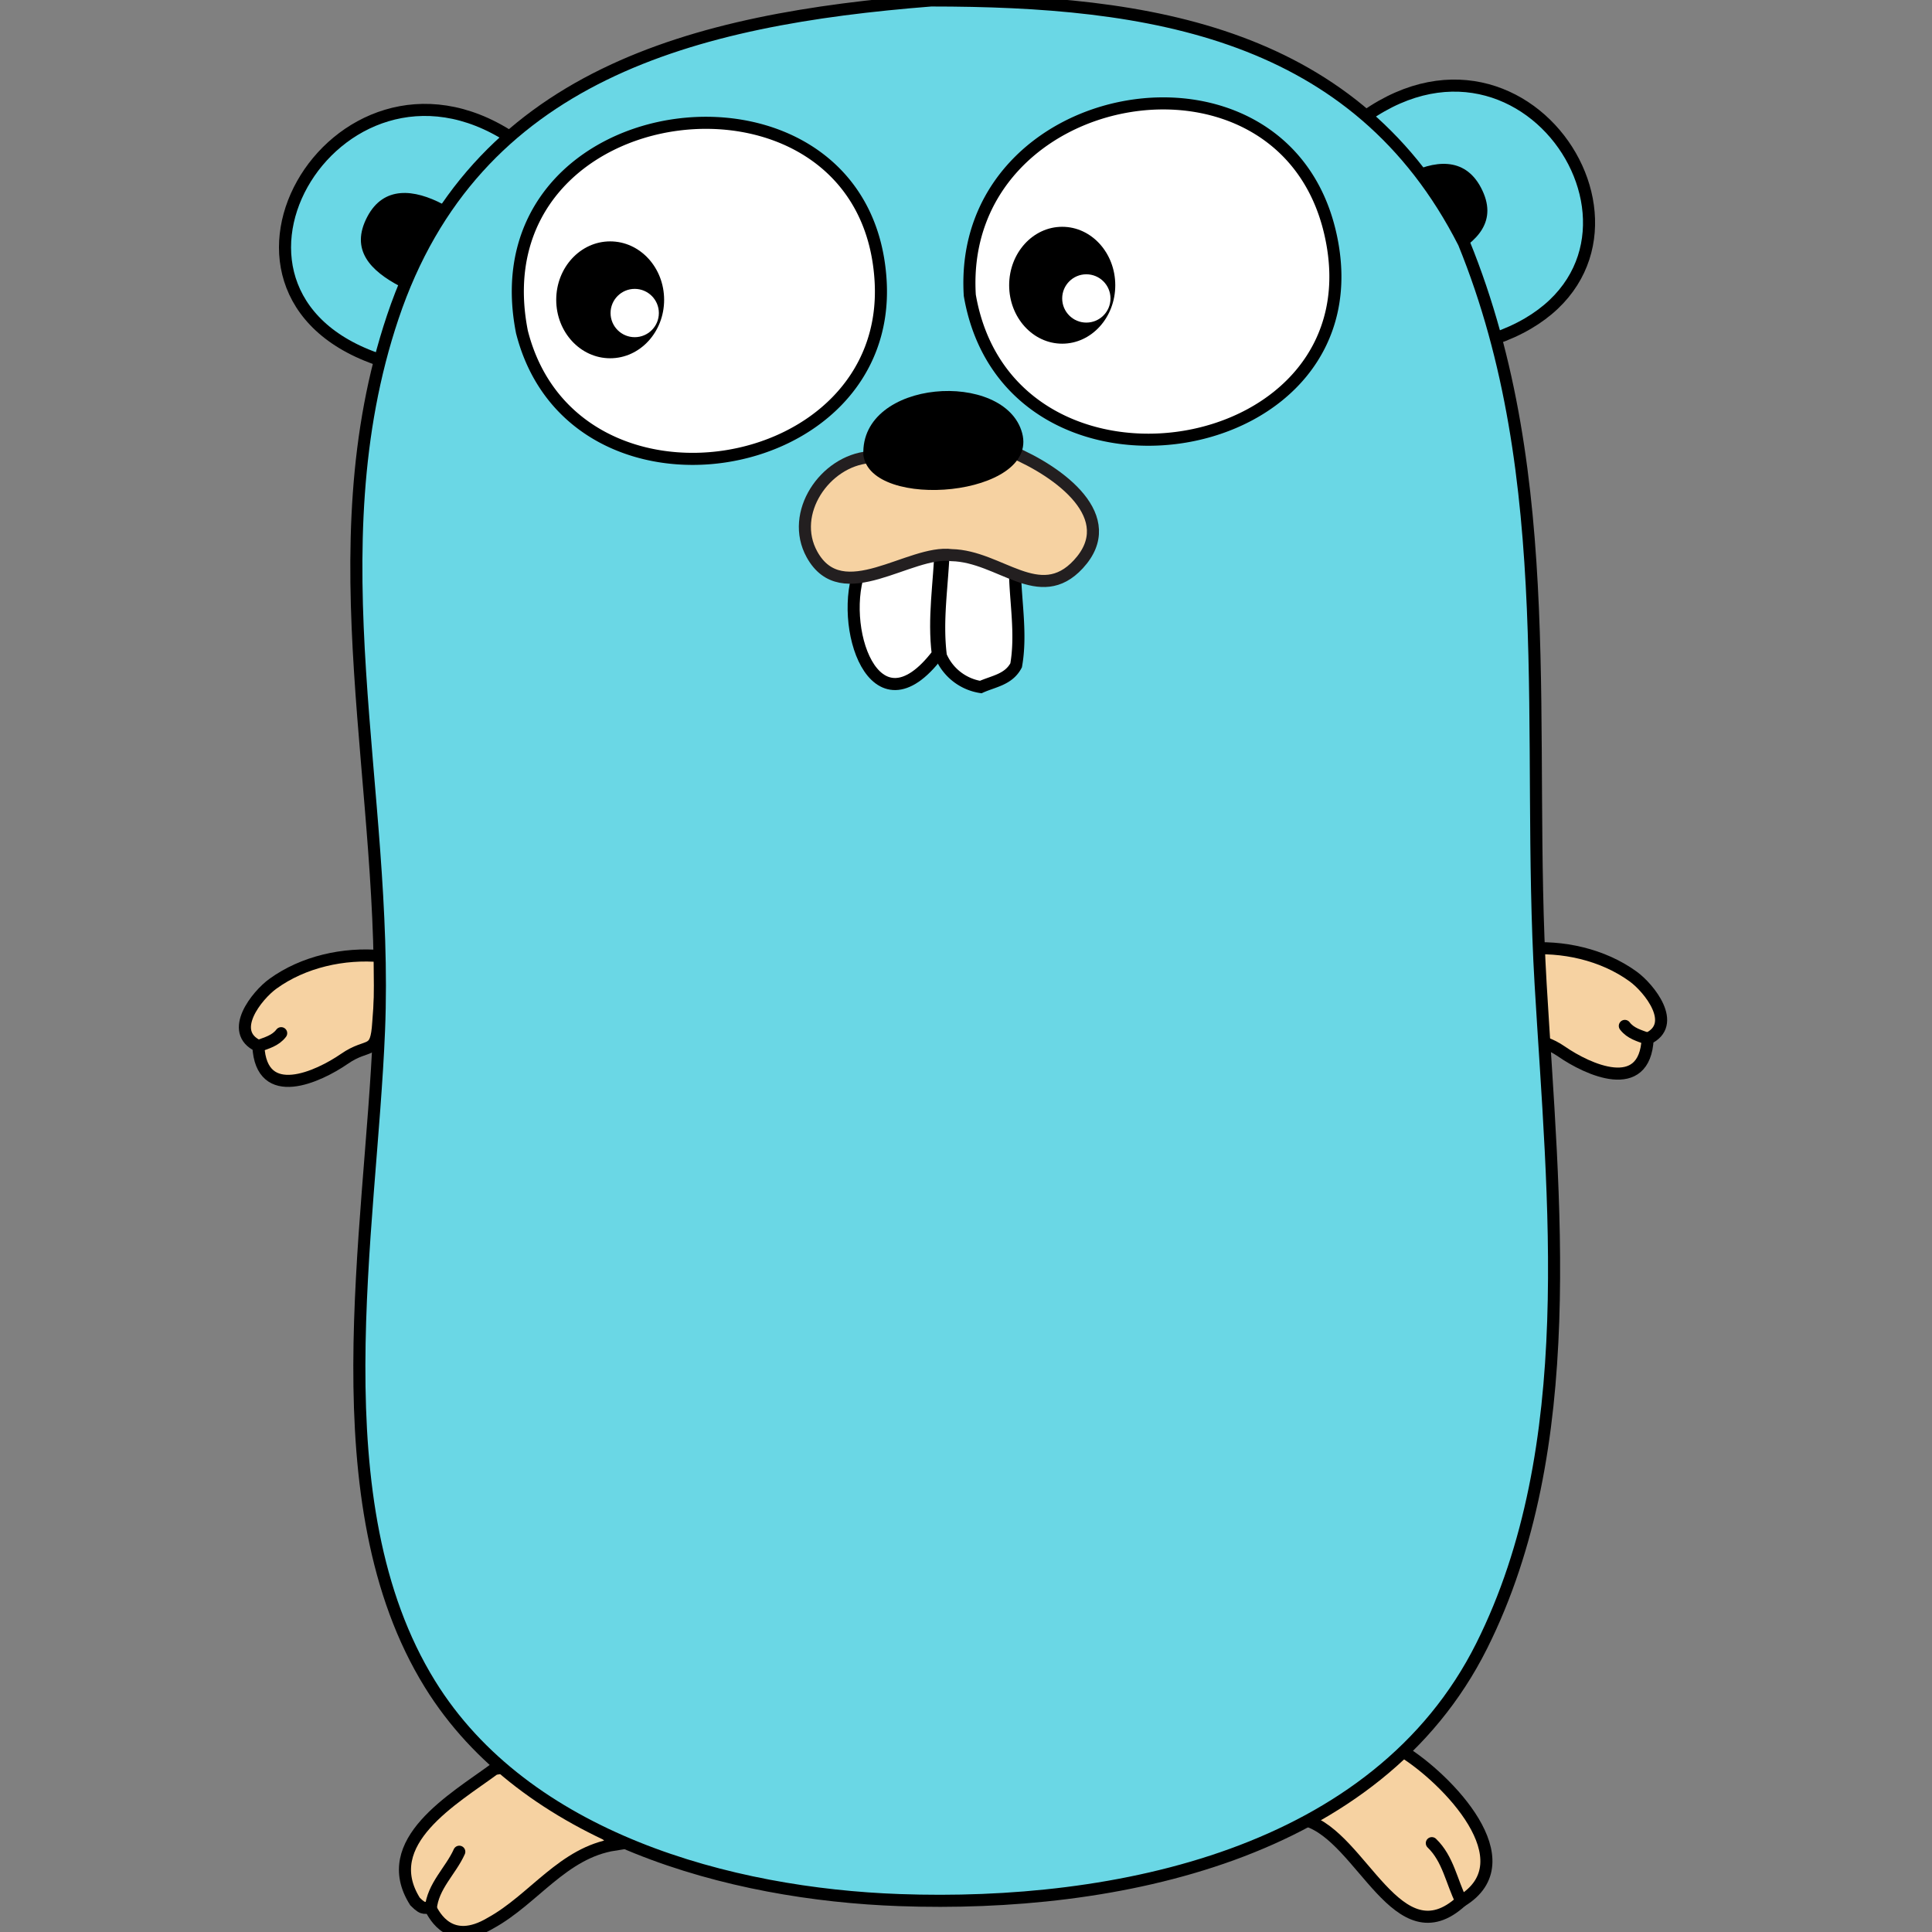 <svg xmlns="http://www.w3.org/2000/svg" width="80" height="80"><rect width="100%" height="100%" fill="#808080" stroke="none"/><g fill="none" fill-rule="evenodd"><path fill="#F6D2A2" stroke="#000" stroke-linecap="round" stroke-width=".5" d="M10.698 43.313c.115 2.373 2.486 1.275 3.56.534 1.019-.705 1.317-.12 1.406-1.51.059-.913.164-1.826.112-2.744-1.54-.14-3.217.228-4.48 1.146-.652.473-1.872 1.982-.598 2.574"/><path fill="#C6B198" stroke="#000" stroke-linecap="round" stroke-width=".5" d="M10.698 43.313c.345-.128.71-.22.945-.531"/><path fill="#6AD7E5" stroke="#000" stroke-linecap="round" stroke-width=".5" d="M16.177 15.044c-9.085-2.555-2.33-14.112 4.965-9.358l-4.965 9.358zm40.36-10.225c7.191-5.05 13.69 6.344 5.332 9.211L56.538 4.82z"/><path fill="#F6D2A2" stroke="#000" stroke-linecap="round" stroke-width=".5" d="M58.085 72.519c1.826 1.13 5.164 4.547 2.425 6.204-2.633 2.41-4.107-2.646-6.417-3.346.995-1.352 2.256-2.584 3.992-2.858z"/><path stroke="#000" stroke-linecap="round" stroke-width=".5" d="M60.51 78.723c-.407-.808-.543-1.75-1.221-2.402"/><path fill="#F6D2A2" stroke="#000" stroke-linecap="round" stroke-width=".5" d="M25.454 76.38c-2.143.332-3.35 2.266-5.137 3.248-1.684 1.004-2.328-.321-2.48-.59-.264-.12-.242.112-.65-.298-1.56-2.464 1.627-4.265 3.287-5.49 2.312-.467 3.761 1.538 4.98 3.13z"/><path stroke="#000" stroke-linecap="round" stroke-width=".5" d="M17.837 79.038c.082-.94.826-1.568 1.181-2.362"/><path fill="#000" fill-rule="nonzero" d="M16.556 11.852c-1.199-.634-2.078-1.495-1.345-2.881.679-1.284 1.94-1.144 3.138-.51l-1.793 3.39zm43.42-1.205c1.199-.634 2.078-1.495 1.345-2.882-.679-1.283-1.94-1.144-3.139-.51l1.794 3.392z"/><path fill="#F6D2A2" stroke="#000" stroke-linecap="round" stroke-width=".5" d="M68.226 43.012c-.115 2.373-2.486 1.275-3.56.533-1.019-.704-1.317-.119-1.406-1.509-.059-.913-.164-1.827-.112-2.744 1.541-.14 3.217.227 4.48 1.145.652.473 1.872 1.983.598 2.575"/><path fill="#C6B198" stroke="#000" stroke-linecap="round" stroke-width=".5" d="M68.226 43.012c-.345-.128-.71-.22-.945-.531"/><path fill="#6AD7E5" stroke="#000" stroke-linecap="round" stroke-width=".5" d="M38.552.019c9.094 0 17.62 1.3 22.064 10.038 3.99 9.794 2.57 20.355 3.179 30.705.522 8.888 1.68 19.156-2.442 27.392-4.338 8.665-15.176 10.845-24.106 10.525-7.014-.25-15.487-2.539-19.445-8.947-4.644-7.518-2.446-18.697-2.108-27.062.4-9.909-2.684-19.848.571-29.544C19.642 3.067 28.75.794 38.552.019"/><path fill="#FFF" stroke="#000" stroke-linecap="round" stroke-width=".5" d="M40.157 12.227c1.633 9.492 17.149 6.983 14.92-2.59-1.998-8.585-15.462-6.209-14.92 2.59m-18.54 1.536c2.116 8.263 15.346 6.148 14.847-2.142-.597-9.927-16.871-8.012-14.848 2.142m20.413 9.855c.007 1.234.28 2.62.047 3.932-.315.595-.933.658-1.466.899a2.157 2.157 0 0 1-1.651-1.288c-.19-1.499.07-2.95.118-4.449l2.952.906z"/><g transform="translate(22.957 9.944)"><ellipse cx="2.309" cy="2.471" fill="#000" fill-rule="nonzero" rx="2.234" ry="2.42"/><ellipse cx="3.325" cy="3.018" fill="#FFF" rx="1" ry="1"/></g><g transform="translate(41.638 9.34)"><ellipse cx="2.346" cy="2.471" fill="#000" fill-rule="nonzero" rx="2.197" ry="2.42"/><ellipse cx="3.345" cy="3.018" fill="#FFF" rx="1" ry="1"/></g><path fill="#FFF" stroke="#000" stroke-linecap="round" stroke-width=".5" d="M35.645 23.483c-.975 2.363.543 7.086 3.188 3.602-.189-1.498.07-2.95.118-4.448l-3.306.846z"/><path fill="#F6D2A2" stroke="#231F20" stroke-linecap="round" stroke-width=".5" d="M35.979 18.933c-1.817.155-3.302 2.315-2.357 4.024 1.25 2.264 4.043-.2 5.782.03 2.001.042 3.641 2.117 5.249.376 1.788-1.937-.77-3.823-2.769-4.666l-5.905.236z"/><path fill="#000" fill-rule="nonzero" d="M35.75 18.839c-.134-3.148 5.866-3.541 6.575-.907.707 2.629-6.28 3.24-6.575.907-.236-1.863 0 0 0 0z"/></g></svg>